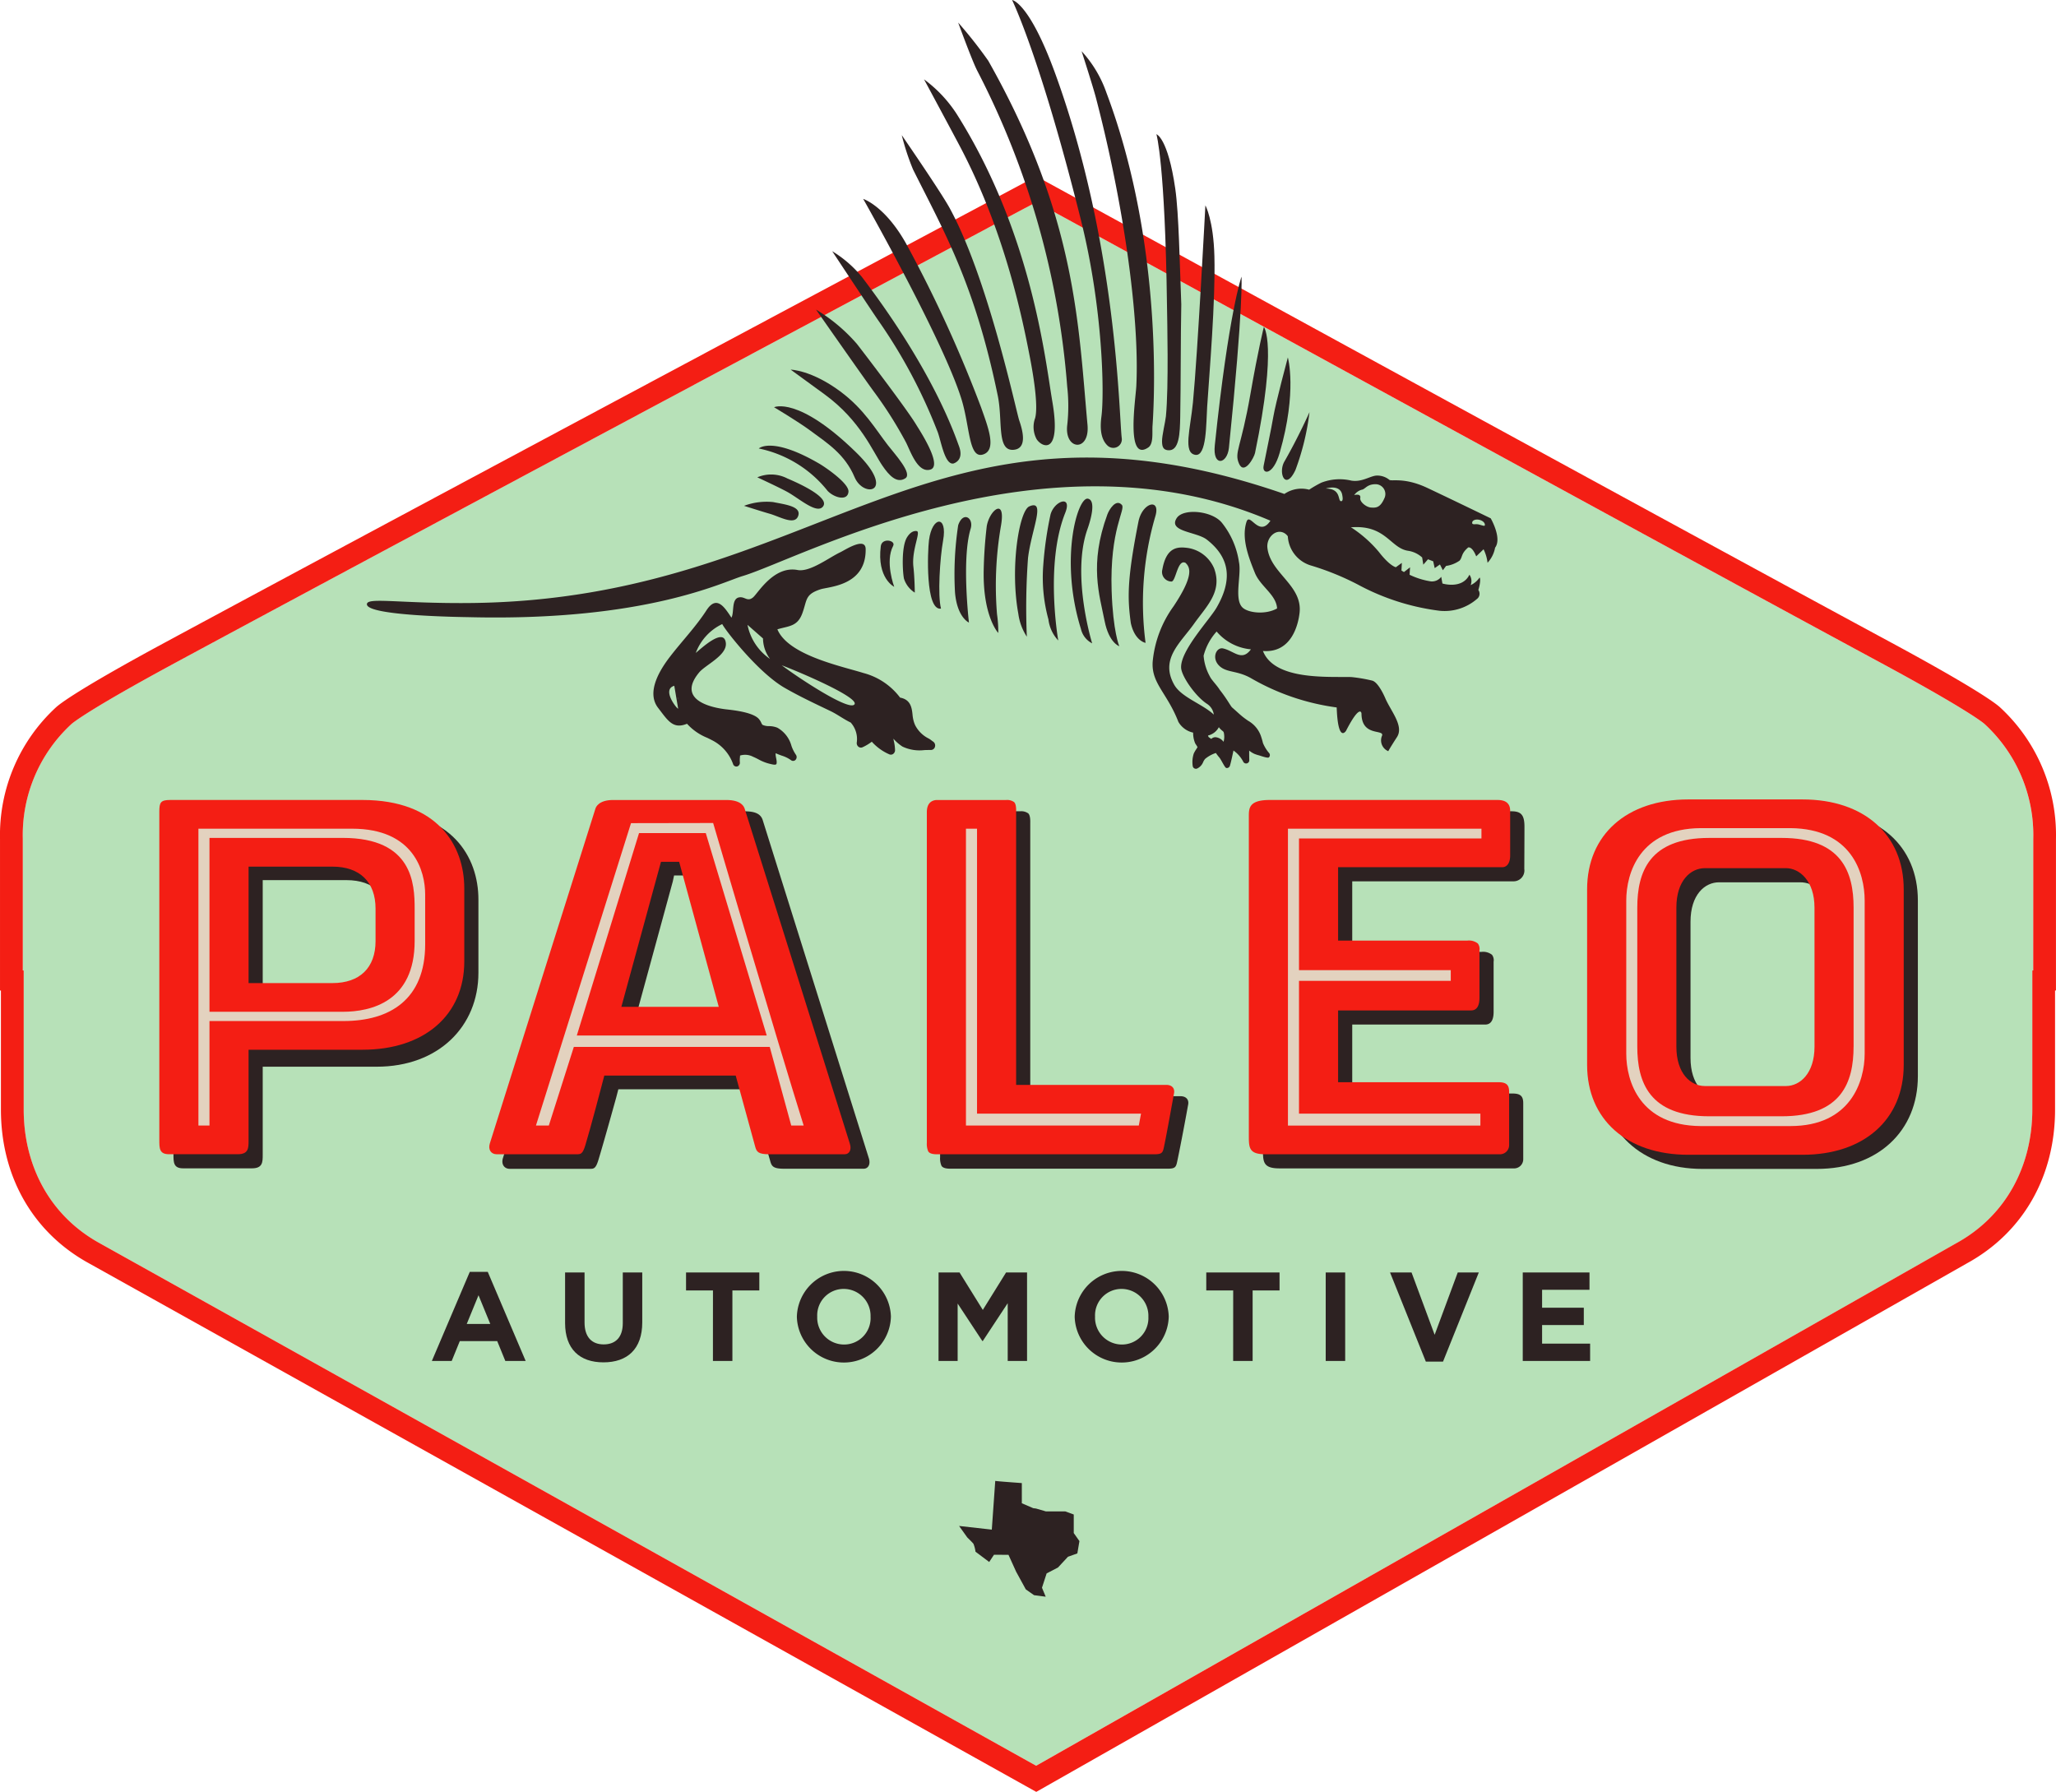 <svg xmlns="http://www.w3.org/2000/svg" width="258.129" height="224.969" viewBox="0 0 258.129 224.969">
  <g id="Group_23" data-name="Group 23" transform="translate(-88.251 -23.357)">
    <g id="Group_22" data-name="Group 22" transform="translate(-23.079 -28.223)">
      <g id="Group_1" data-name="Group 1" transform="translate(111.33 73.714)">
        <path id="Path_1" data-name="Path 1" d="M363.925,173.075c-.214-.191-2.327-1.9-13.129-7.734-30.972-16.715-105.933-57.775-105.934-57.776s-77.006,41.061-107.978,57.776c-10.8,5.83-12.915,7.543-13.129,7.734a18.93,18.93,0,0,0-6.122,14.419v16.524l.114.015v17.448c0,6.977,3.219,13.332,9.592,16.813l.932.51-.93-.508,117.521,65.576L360.339,238.3l-.93.508.932-.51c6.373-3.482,9.592-9.837,9.592-16.813V204.033l.114-.015V187.494A18.93,18.93,0,0,0,363.925,173.075Z" transform="translate(-114.775 -104.317)" fill="#b7e1b8"/>
        <path id="Path_2" data-name="Path 2" d="M362.386,167.03c-.488-.437-2.916-2.312-13.677-8.12-30.916-16.685-105.182-57.364-105.918-57.767l-1.355-.742-1.363.727c-.77.411-77.367,41.255-107.991,57.783-10.761,5.808-13.189,7.683-13.677,8.12a21.808,21.808,0,0,0-7.074,16.548v19.039l.114.015v14.933c0,8.425,4.031,15.462,11.06,19.31h0l117.521,65.576,1.405.784,1.4-.794L358.3,236.865h0c7.017-3.851,11.041-10.883,11.041-19.3V202.631l.114-.015V183.578A21.807,21.807,0,0,0,362.386,167.03ZM366.6,200.1l-.114.015v17.448c0,6.977-3.219,13.332-9.592,16.813l-.932.51.93-.508L241.417,299.956,123.9,234.38l.93.508-.932-.51c-6.373-3.482-9.592-9.837-9.592-16.813V200.116l-.114-.015V183.578a18.93,18.93,0,0,1,6.122-14.419c.214-.191,2.327-1.9,13.129-7.734,30.972-16.715,107.978-57.776,107.978-57.776s74.962,41.061,105.934,57.776c10.8,5.83,12.915,7.543,13.129,7.734a18.93,18.93,0,0,1,6.122,14.419Z" transform="translate(-111.33 -100.4)" fill="#f41e14"/>
      </g>
      <g id="Group_3" data-name="Group 3" transform="translate(354.225 208.07)">
        <g id="Group_2" data-name="Group 2" transform="translate(0 0)">
          <path id="Path_3" data-name="Path 3" d="M647.069,396.741h0Z" transform="translate(-647.069 -396.741)" fill="#2d2222"/>
        </g>
      </g>
      <g id="Group_5" data-name="Group 5" transform="translate(312.365 153.369)">
        <g id="Group_4" data-name="Group 4">
          <path id="Path_4" data-name="Path 4" d="M581.792,276.09H567.446c-7.718,0-12.7,4.43-12.7,11.285v22.042c0,6.855,4.987,11.64,12.7,11.64h14.346c7.718,0,12.7-4.784,12.7-11.64V287.375C594.5,280.52,589.51,276.09,581.792,276.09Zm1.5,20.022v11.007c0,3.4-1.851,4.954-3.582,4.954H569.531c-1.787,0-3.582-1.554-3.582-4.954V290.027c0-3.4,1.794-4.954,3.582-4.954h10.176c1.672,0,3.582,1.2,3.582,4.6Z" transform="translate(-554.741 -276.09)" fill="#2d2222"/>
        </g>
      </g>
      <path id="Path_5" data-name="Path 5" d="M492.291,276.24H463.68c-2.611,0-2.611,1.052-2.611,2.069v40.564c0,1.444.092,2.2,2.064,2.2h29.376a1.148,1.148,0,0,0,1.235-1.157v-7.03c0-.868-.338-1.213-1.344-1.213H472.275v-8.656H488.9c.308,0,1.125,0,1.125-1.593V295.11l.015-.1h0a1.156,1.156,0,0,0-.217-.753,1.808,1.808,0,0,0-1.306-.367H472.275v-8.857h20.263a1.363,1.363,0,0,0,1.34-1.552s.02-3.87.02-5.3S493.511,276.24,492.291,276.24Z" transform="translate(-191.173 -122.803)" fill="#2d2222"/>
      <path id="Path_6" data-name="Path 6" d="M401.845,312.011H382.982V277.927c0-.051,0-.111,0-.179.006-.314.02-.969-.247-1.242a1.5,1.5,0,0,0-1.025-.266h-8.764c-.527.045-1.175.35-1.175,1.522l-.109,41.914a2.38,2.38,0,0,0,.162,1.044c.052.1.212.391,1.089.391h27.343c.855,0,1.013-.169,1.151-.792.27-1.227.913-4.578,1.2-6.165.088-.486.155-.856.188-1.031l.01-.054C402.929,312.425,402.53,312.011,401.845,312.011Z" transform="translate(-142.304 -122.803)" fill="#2d2222"/>
      <g id="Group_7" data-name="Group 7" transform="translate(174.405 153.437)">
        <g id="Group_6" data-name="Group 6" transform="translate(0 0)">
          <path id="Path_7" data-name="Path 7" d="M296.459,319.806c-2.869-9.152-12.437-39.625-13.327-42.463-.27-.863-1.118-1.1-2.289-1.1H266.122a10.87,10.87,0,0,0-1.86.088,6.764,6.764,0,0,0-.354.989c-.913,2.849-10.506,33.307-13.386,42.449-.245.779.156,1.36.855,1.36h10.044c.495,0,.743,0,1.085-1.117.663-2.168,2.209-7.748,2.223-7.8l.279-1.068h16.5l.288,1.051,2.284,7.972c.181.66.4.949,1.737.949H295.82C296.357,321.112,296.7,320.586,296.459,319.806Zm-18.943-17.6H267.158l.493-1.805,4.192-15.348.16-.752h2.282l.416.752,4.192,15.348.493,1.805Z" transform="translate(-250.45 -276.24)" fill="#2d2222"/>
        </g>
      </g>
      <g id="Group_9" data-name="Group 9" transform="translate(133.108 153.437)">
        <g id="Group_8" data-name="Group 8" transform="translate(0 0)">
          <path id="Path_8" data-name="Path 8" d="M184.879,276.24H160.722c-1.189,0-1.358.309-1.358,1.449v41.6c0,1.032,0,1.778,1.212,1.778h8.644c1.35,0,1.35-.79,1.35-1.705V308.307h14.309c7.759,0,12.772-5.059,12.772-11.791v-9.2C197.651,281.964,194.3,276.24,184.879,276.24Zm1.632,17.707c0,3.357-1.975,5.282-5.418,5.282H170.57V284.883h10.523c3.443,0,5.418,1.926,5.418,5.282Z" transform="translate(-159.364 -276.24)" fill="#2d2222"/>
        </g>
      </g>
      <g id="Group_10" data-name="Group 10" transform="translate(310.59 151.95)">
        <path id="Path_9" data-name="Path 9" d="M577.877,272.959H563.531c-7.718,0-12.705,4.43-12.705,11.285v22.042c0,6.855,4.987,11.285,12.705,11.285h14.346c7.717,0,12.7-4.43,12.7-11.285V284.244C590.582,277.389,585.595,272.959,577.877,272.959Zm1.5,20.022v11.007c0,3.4-1.851,4.953-3.582,4.953H565.616c-1.787,0-3.582-1.554-3.582-4.953V286.541c0-3.4,1.795-4.954,3.582-4.954h10.176c1.671,0,3.582,1.554,3.582,4.954Z" transform="translate(-550.826 -272.959)" fill="#f41e14"/>
      </g>
      <path id="Path_10" data-name="Path 10" d="M488.376,273.108H459.766c-2.611,0-2.611,1.052-2.611,2.07v40.209c0,1.444.092,2.2,2.063,2.2H488.6a1.148,1.148,0,0,0,1.234-1.157v-6.675c0-.868-.338-1.212-1.343-1.212H468.361v-9.011h16.624c.307,0,1.124,0,1.124-1.593v-5.957l.015-.1h0a1.162,1.162,0,0,0-.217-.754,1.808,1.808,0,0,0-1.306-.367H468.361v-9.213h20.618c.55,0,1.008-.486.985-1.552v-5.534C489.963,273.675,489.556,273.108,488.376,273.108Z" transform="translate(-189.034 -121.091)" fill="#f41e14"/>
      <path id="Path_11" data-name="Path 11" d="M398.062,308.879H379.2V274.8c0-.051,0-.111,0-.179.007-.315.021-.969-.247-1.242a1.5,1.5,0,0,0-1.025-.266h-8.764c-.527.046-1.174.35-1.174,1.523v41.517a2.373,2.373,0,0,0,.162,1.044c.053.1.212.392,1.089.392h27.343c.854,0,1.013-.169,1.15-.792.27-1.227.8-4.181,1.091-5.768.088-.486.155-.856.188-1.031l.01-.054C399.147,309.293,398.748,308.879,398.062,308.879Z" transform="translate(-140.296 -121.091)" fill="#f41e14"/>
      <g id="Group_11" data-name="Group 11" transform="translate(172.756 152.017)">
        <path id="Path_12" data-name="Path 12" d="M292.091,316.278c-2.869-9.152-12.3-39.234-13.208-42.067-.066-.2-.353-1.1-2.289-1.1H262.359c-1.78,0-2.152.875-2.213,1.078-.912,2.849-10.379,32.9-13.259,42.038-.245.779.156,1.36.856,1.36h10.044c.495,0,.743,0,1.085-1.117.663-2.167,2.091-7.635,2.106-7.689l.279-1.068h16.5l.288,1.051,2.157,7.872c.181.66.4.95,1.737.95h9.519C291.989,317.584,292.335,317.058,292.091,316.278Zm-18.338-17.2H263.4l.493-1.805,4.193-15.348.287-1.052h2.282l.287,1.052,4.193,15.348.493,1.805Z" transform="translate(-246.814 -273.108)" fill="#f41e14"/>
      </g>
      <g id="Group_12" data-name="Group 12" transform="translate(131.333 152.017)">
        <path id="Path_13" data-name="Path 13" d="M180.965,273.108H156.808c-1.189,0-1.358.309-1.358,1.45v41.248c0,1.032,0,1.778,1.212,1.778h8.643c1.35,0,1.35-.79,1.35-1.705V304.465h14.309c7.759,0,12.773-4.35,12.773-11.081v-9.2C193.737,278.832,190.382,273.108,180.965,273.108Zm1.633,17.707c0,3.357-1.975,5.282-5.418,5.282H166.656V281.476h10.523c3.443,0,5.418,1.925,5.418,5.282Z" transform="translate(-155.45 -273.108)" fill="#f41e14"/>
      </g>
      <g id="Group_14" data-name="Group 14" transform="translate(352.405 206.251)">
        <g id="Group_13" data-name="Group 13" transform="translate(0)">
          <path id="Path_14" data-name="Path 14" d="M643.056,392.728h0Z" transform="translate(-643.056 -392.727)" fill="#f41e14"/>
        </g>
      </g>
      <g id="Group_17" data-name="Group 17" transform="translate(136.242 154.908)">
        <g id="Group_16" data-name="Group 16" transform="translate(0 0)">
          <g id="Group_15" data-name="Group 15">
            <path id="Path_15" data-name="Path 15" d="M591.594,301.893v7.324c0,3.5-1.78,9.094-9.318,9.094h-11.3c-7.593-.068-9.315-5.593-9.315-9.094V290c0-3.5,1.722-9.026,9.315-9.094h11.3c7.656.068,9.318,5.593,9.318,9.094v11.89Zm-1.39,6.44V290.886c0-4.457-1.492-8.75-9.024-8.75h-9.112c-7.532,0-9.022,4.293-9.022,8.75v17.447c0,4.457,1.49,8.75,9.022,8.75h9.112C588.712,317.083,590.2,312.79,590.2,308.333Z" transform="translate(-382.398 -280.262)" fill="#e3d2bf"/>
            <path id="Path_16" data-name="Path 16" d="M492.276,281.058v1.228H469.37v16.53h19.053v1.346H469.37v16.668h22.773v1.5H467.981V281.058Z" transform="translate(-331.193 -280.344)" fill="#e3d2bf"/>
            <path id="Path_17" data-name="Path 17" d="M400.8,316.828l-.28,1.5h-21.7V281.058h1.39v35.771H400.8Z" transform="translate(-282.457 -280.344)" fill="#e3d2bf"/>
            <path id="Path_18" data-name="Path 18" d="M293.355,317.465h-1.56l-2.7-9.873H264.5l-3.14,9.873h-1.617c3.375-10.707,10.064-32.055,11.935-37.963l10.312-.018S290,306.76,293.355,317.465Zm-4.637-11.3-7.653-25.414h-8.38l-7.812,25.414h23.845Z" transform="translate(-217.367 -279.484)" fill="#e3d2bf"/>
            <path id="Path_19" data-name="Path 19" d="M194.745,295.557c0,6.946-4.429,9.65-10.254,9.65H167.665v13.118h-1.389V281.058h19.3c7.8,0,9.167,5.416,9.167,8.238Zm-1.322-.4V291.1c0-3.153-.262-8.886-9.022-8.886H167.665v21.83H184.4C187.928,304.047,193.423,302.776,193.423,295.161Z" transform="translate(-166.276 -280.344)" fill="#e3d2bf"/>
          </g>
        </g>
      </g>
      <g id="Group_19" data-name="Group 19" transform="translate(231.748 237.506)">
        <g id="Group_18" data-name="Group 18">
          <path id="Path_20" data-name="Path 20" d="M381.464,461.666c.119.044,3.337.274,3.337.274l0,2.533,1.428.618.354.046,1.242.36,2.429,0,1.065.388,0,2.329.713,1.011-.262,1.548-1.177.417-1.255,1.352-1.423.738-.585,1.8.468,1.126-1.463-.191-1.035-.728-1.217-2.223-.958-2.115-1.821-.01-.6.909-1.72-1.292a3.9,3.9,0,0,0-.26-1c-.139-.178-.775-.794-.775-.794l-1.026-1.439,4.108.462Z" transform="translate(-376.929 -461.666)" fill="#2d2222"/>
        </g>
      </g>
      <g id="Group_20" data-name="Group 20" transform="translate(157.394 51.58)">
        <path id="Path_21" data-name="Path 21" d="M327.376,226.99a2.387,2.387,0,0,1-.2-.146,2.468,2.468,0,0,0-.336-.227,3.828,3.828,0,0,1-1.686-1.634,3.14,3.14,0,0,1-.2-.522,4.365,4.365,0,0,1-.155-.87c-.089-.8-.209-1.87-1.559-2.116a8.434,8.434,0,0,0-4.6-3.089c-2.788-.869-9.449-2.232-10.807-5.486,1.429-.431,2.511-.326,3.131-2.007s.306-2.367,2.276-3.015c1.047-.345,5.741-.422,5.677-5.052-.022-1.6-2.635.143-3.188.4-1.418.665-3.807,2.523-5.362,2.227-2.992-.568-4.994,2.944-5.587,3.436-.727.6-1.019-.129-1.75,0-1,.177-.594,1.887-.965,2.545-.824-1.227-1.832-2.929-3.136-.919-1.347,2.078-3.073,3.864-4.574,5.815-1.147,1.491-3.062,4.394-1.5,6.427,1.233,1.6,1.864,2.723,3.632,2a6.877,6.877,0,0,0,2.542,1.765c.221.108.411.2.548.275a5.375,5.375,0,0,1,2.709,3.064.443.443,0,0,0,.4.268.428.428,0,0,0,.125-.021.483.483,0,0,0,.309-.525,3.449,3.449,0,0,1,.013-.635c.005-.064.01-.13.015-.2a2.149,2.149,0,0,1,1.654.164c.194.076.406.185.631.3a5.618,5.618,0,0,0,1.4.563c.213.044.809.236.885.016.119-.346-.17-1-.094-1.335.248.117.5.209.749.3a4.015,4.015,0,0,1,1.167.569.42.42,0,0,0,.588-.053.511.511,0,0,0,.021-.638,4.771,4.771,0,0,1-.549-1.1,3.724,3.724,0,0,0-1.767-2.279,2.792,2.792,0,0,0-1.034-.2,1.939,1.939,0,0,1-.836-.163.941.941,0,0,1-.16-.271,1.881,1.881,0,0,0-.333-.508c-.832-.871-3.546-1.1-4.164-1.177-2.5-.317-5.939-1.444-3.291-4.627.791-.951,3.542-2.154,3.344-3.715-.248-1.95-3.02.647-3.77,1.268a6.532,6.532,0,0,1,3.321-3.621c.333.713,4.5,6.094,7.847,8.014,1.876,1.077,3.8,1.977,5.739,2.907.89.427,1.648,1.018,2.541,1.441a3.1,3.1,0,0,1,.759,2.534.59.59,0,0,0,.208.5.494.494,0,0,0,.5.078,6,6,0,0,0,1.175-.7l.007-.005a6.376,6.376,0,0,0,2.212,1.591.491.491,0,0,0,.486-.069.584.584,0,0,0,.221-.472,5.425,5.425,0,0,0-.143-1.1c-.025-.119-.048-.226-.063-.328a5.425,5.425,0,0,0,1.14.991,5.014,5.014,0,0,0,2.763.438c.266-.007.54-.015.806-.011h.014a.533.533,0,0,0,.5-.419A.59.59,0,0,0,327.376,226.99Zm-32.017-5.31c-.026.015-.093-.552,0,0Zm-.471-1.69q.243,1.434.486,2.869C295.251,222.932,293.265,220.457,294.888,219.99Zm9.194-7.651,1.945,1.709a4.38,4.38,0,0,0,.88,2.568A6.773,6.773,0,0,1,304.082,212.338Zm13.45,9.949c-.524,1.057-7.249-3.429-9.153-4.873C310.574,218.24,317.923,221.372,317.531,222.287Z" transform="translate(-256.297 -133.889)" fill="#2d2222"/>
        <path id="Path_22" data-name="Path 22" d="M432.751,124.166c-.065.665-.494,2.393-.486,3.121s.164,1.059.718,1.13c1.475.185,1.527-2.2,1.566-4.172.077-3.954.052-10.189.133-14.144-.2-5.016-.3-11.382-.757-14.53-.928-6.408-2.365-6.831-2.365-6.831s1.093,3.631,1.328,21.557C432.91,111.96,433.118,120.426,432.751,124.166Z" transform="translate(-332.437 -71.892)" fill="#2d2222"/>
        <path id="Path_23" data-name="Path 23" d="M417.706,107.8c-.082,1.673-1.353,9.7,1.532,7.69.633-.478.453-1.829.5-2.644s1.74-21.9-5.793-41.9a14.954,14.954,0,0,0-3.107-5.187s1.423,4.416,1.785,5.8C416,84.421,418.14,98.968,417.706,107.8Z" transform="translate(-321.107 -59.331)" fill="#2d2222"/>
        <path id="Path_24" data-name="Path 24" d="M402.813,103.831c-.15,1.158-.227,2.807.806,3.732a1.068,1.068,0,0,0,1.742-.965c-.359-2.875-.533-24.278-8.336-45.735-3.295-9.06-5.435-9.283-5.435-9.283s3.516,7.082,8.647,27.637C403.021,90.369,403.173,101.053,402.813,103.831Z" transform="translate(-310.589 -51.58)" fill="#2d2222"/>
        <path id="Path_25" data-name="Path 25" d="M390.352,103.537a21.727,21.727,0,0,1,.009,4.785c-.415,3.223,2.854,3.467,2.539.017-1.154-12.643-1.412-26.163-12.459-45.717a56.378,56.378,0,0,0-3.779-4.793s1.718,4.722,2.382,6.02A103.386,103.386,0,0,1,390.352,103.537Z" transform="translate(-302.429 -54.996)" fill="#2d2222"/>
        <path id="Path_26" data-name="Path 26" d="M380.486,108.383c.677,3.493,1.007,6.431.671,7.7a3.245,3.245,0,0,0,.18,2.639c.681,1.068,3.136,2.078,1.984-4.684-.888-5.211-2.539-21.1-12.007-36.121a16.552,16.552,0,0,0-4.107-4.361s3.958,7.353,4.737,8.854C377.468,93.066,379.62,103.912,380.486,108.383Z" transform="translate(-297.26 -63.594)" fill="#2d2222"/>
        <path id="Path_27" data-name="Path 27" d="M373.1,121.738c.643,3.122-.164,6.963,1.99,6.774,1.808-.159,1.078-2.59.7-3.69s-3.915-17.863-8.747-26.682c-1.12-2.044-6-9.131-6-9.131a30.43,30.43,0,0,0,1.418,4.315C366.4,101.193,370.221,107.763,373.1,121.738Z" transform="translate(-293.891 -72.039)" fill="#2d2222"/>
        <path id="Path_28" data-name="Path 28" d="M441.279,139.775c1.44.221,1.349-3.949,1.486-6.046.281-4.294,1.053-13.236.909-18.871-.117-4.583-1.133-6.405-1.133-6.405s-.97,18.607-1.562,24.74C440.659,136.507,439.71,139.534,441.279,139.775Z" transform="translate(-337.27 -82.668)" fill="#2d2222"/>
        <path id="Path_29" data-name="Path 29" d="M365.4,138.749c1.782-.561.616-3.479-.233-5.891A163.515,163.515,0,0,0,356,112.742c-2.748-5.173-5.643-6.083-5.643-6.083s10.128,17.867,12.369,25.24C363.755,135.3,363.615,139.311,365.4,138.749Z" transform="translate(-288.048 -81.687)" fill="#2d2222"/>
        <path id="Path_30" data-name="Path 30" d="M354.964,143.7c.444,1,.9,4.314,2.041,4.105.576-.2,1.218-.788.681-2.213-.494-1.309-3.122-9.3-12.172-21.2a14.625,14.625,0,0,0-3.733-3.242s5.212,7.889,5.815,8.738A65.678,65.678,0,0,1,354.964,143.7Z" transform="translate(-283.362 -89.612)" fill="#2d2222"/>
        <path id="Path_31" data-name="Path 31" d="M348.565,153.926c.554,1.037,1.458,3.942,3.084,3.476s-1.406-5.032-1.781-5.654c-1.148-1.9-6.064-8.361-7.426-10.115a21.213,21.213,0,0,0-5.139-4.318s5.944,8.506,7.255,10.29A51.151,51.151,0,0,1,348.565,153.926Z" transform="translate(-280.914 -98.444)" fill="#2d2222"/>
        <path id="Path_32" data-name="Path 32" d="M427.232,192.766c.7-2.344-1.646-1.735-2.122.676-1.428,7.231-1.389,9.567-.957,12.734.5,2.261,1.853,2.483,1.853,2.483A38.626,38.626,0,0,1,427.232,192.766Z" transform="translate(-328.244 -127.947)" fill="#2d2222"/>
        <path id="Path_33" data-name="Path 33" d="M335.8,172.992c1.138,2.694,5.351,1.924.189-3.117-7.286-7.114-10.3-5.668-10.3-5.668s2.976,1.766,4.577,2.951C332.371,168.712,334.576,170.092,335.8,172.992Z" transform="translate(-274.57 -113.078)" fill="#2d2222"/>
        <path id="Path_34" data-name="Path 34" d="M341.8,166c.834,1.218,1.8,2.272,2.873,1.582.934-.6-1.289-3-2.2-4.174-1.532-1.975-2.98-4.522-5.96-6.732-3.638-2.7-6.231-2.738-6.231-2.738l4.244,3.093C339.063,160.336,340.611,164.265,341.8,166Z" transform="translate(-277.076 -107.529)" fill="#2d2222"/>
        <path id="Path_35" data-name="Path 35" d="M449.462,149.684c1.85-18.105,1.578-21.49,1.578-21.49s-1.6,4.439-3.351,21.17C447.4,152.116,449.251,151.745,449.462,149.684Z" transform="translate(-341.236 -93.458)" fill="#2d2222"/>
        <path id="Path_36" data-name="Path 36" d="M468.023,172.966a31.431,31.431,0,0,0,1.76-7.254s-1.339,3.036-3.154,6.206C465.82,173.331,466.757,175.674,468.023,172.966Z" transform="translate(-351.441 -113.966)" fill="#2d2222"/>
        <path id="Path_37" data-name="Path 37" d="M454.175,159.266c.646,1.49,1.891-.738,2.013-1.328,2.836-13.7,1.111-15.83,1.111-15.83s-.688,2.681-1.691,8.442C454.422,157.367,453.55,157.827,454.175,159.266Z" transform="translate(-344.685 -101.064)" fill="#2d2222"/>
        <path id="Path_38" data-name="Path 38" d="M418.221,191.087c-.734-.8-1.589.585-1.817,1.209-2.3,6.277-.984,10.119-.344,13.372.544,2.758,1.84,3.166,1.84,3.166s-.789-1.828-.958-6.94C416.684,194.106,418.746,191.66,418.221,191.087Z" transform="translate(-323.441 -127.704)" fill="#2d2222"/>
        <path id="Path_39" data-name="Path 39" d="M410,189.665c-1.279-.253-3.613,7.571-.877,16.351a2.712,2.712,0,0,0,1.409,1.811s-2.641-8.535-.592-14.332C410.314,192.441,411.079,189.878,410,189.665Z" transform="translate(-319.477 -127.056)" fill="#2d2222"/>
        <path id="Path_40" data-name="Path 40" d="M463.237,162.527c2.228-7.718,1.022-11.968,1.022-11.968s-1.538,5.736-1.833,7.5c-.248,1.478-.894,4.488-1.21,6.115C461,165.273,462.4,165.443,463.237,162.527Z" transform="translate(-348.635 -105.684)" fill="#2d2222"/>
        <path id="Path_41" data-name="Path 41" d="M401.046,192.07a45.392,45.392,0,0,0-.91,6.314,19.92,19.92,0,0,0,.643,6.87,4.692,4.692,0,0,0,1.234,2.646s-1.7-9.571.874-16.018C403.806,189.581,401.531,190.348,401.046,192.07Z" transform="translate(-315.214 -127.487)" fill="#2d2222"/>
        <path id="Path_42" data-name="Path 42" d="M394.191,191.643c-1.265.556-2.44,7.682-1.372,13.482A6.9,6.9,0,0,0,393.886,208a85.763,85.763,0,0,1,.149-9.879C394.45,194.586,396.336,190.7,394.191,191.643Z" transform="translate(-311.032 -128.063)" fill="#2d2222"/>
        <path id="Path_43" data-name="Path 43" d="M384.11,194.627a56.471,56.471,0,0,0-.388,5.652c-.09,5.739,1.833,7.771,1.833,7.771a15.417,15.417,0,0,0-.158-2.354,44.146,44.146,0,0,1,.486-11.049C386.547,190.962,384.475,192.572,384.11,194.627Z" transform="translate(-306.286 -128.579)" fill="#2d2222"/>
        <path id="Path_44" data-name="Path 44" d="M368.428,198.365c-.174,1.339-.478,8.895,1.508,8.59-.429-1.631-.143-6.3.266-8.569C370.775,195.194,368.823,195.325,368.428,198.365Z" transform="translate(-297.858 -130.543)" fill="#2d2222"/>
        <path id="Path_45" data-name="Path 45" d="M330.09,180.682c.826.855,2.506,1.309,2.611.1.092-1.059-2.959-3.116-3.663-3.526-5.964-3.475-7.6-1.907-7.6-1.907A14.86,14.86,0,0,1,330.09,180.682Z" transform="translate(-272.24 -119.042)" fill="#2d2222"/>
        <path id="Path_46" data-name="Path 46" d="M329.32,186.979c.721-1.079-2.638-2.687-4.515-3.482a4.42,4.42,0,0,0-3.76-.138s2.953,1.367,3.863,1.887C326.422,186.11,328.6,188.058,329.32,186.979Z" transform="translate(-272.027 -123.431)" fill="#2d2222"/>
        <path id="Path_47" data-name="Path 47" d="M324.161,192.275c.446-1.218-1.633-1.448-3.141-1.753a8.073,8.073,0,0,0-3.651.471s2.429.774,3.189.986C321.823,192.33,323.715,193.493,324.161,192.275Z" transform="translate(-270.018 -127.487)" fill="#2d2222"/>
        <path id="Path_48" data-name="Path 48" d="M376.1,195.791a40.975,40.975,0,0,0-.4,8.445c.269,3.156,1.751,3.781,1.751,3.781s-.943-7.991.215-11.792C378.07,194.885,376.723,193.978,376.1,195.791Z" transform="translate(-301.864 -129.853)" fill="#2d2222"/>
        <path id="Path_49" data-name="Path 49" d="M355.14,201.986c-.509,4.032,1.686,5.1,1.686,5.1s-1.188-3.153-.134-5.139C357.064,201.246,355.28,200.877,355.14,201.986Z" transform="translate(-290.622 -133.41)" fill="#2d2222"/>
        <path id="Path_50" data-name="Path 50" d="M363.071,198.637c-.17-.025-.688-.06-1.209.77-.755,1.2-.555,4.434-.39,5.207a3.231,3.231,0,0,0,1.357,1.749s-.01-1.793-.175-3.251C362.414,201,363.628,198.717,363.071,198.637Z" transform="translate(-294.042 -131.959)" fill="#2d2222"/>
        <path id="Path_51" data-name="Path 51" d="M354.024,185.918s-5.089-2.467-7.96-3.82-4.489-.8-4.761-1.008a2.388,2.388,0,0,0-1.541-.54c-.813-.01-1.88.871-3.251.63a6.35,6.35,0,0,0-3.751.26,14.224,14.224,0,0,0-1.532.882,3.762,3.762,0,0,0-3.108.536c-44.779-15.488-58.307,13.337-102.39,13.695-8.76.071-12.8-.762-12.8.154,0,1.459,11.81,1.6,12.85,1.62,22.127.535,31.761-4.4,34.323-5.163,7.124-2.117,38.093-19.038,66.263-6.946-1.447,2.185-2.593-1.152-3.008.157-.66,2.081.289,4.479,1.054,6.382.691,1.721,2.683,2.728,2.792,4.473-1.416.819-3.677.579-4.374-.145-1.043-1.084-.081-4.08-.409-5.651a10.277,10.277,0,0,0-2.145-4.955c-1.2-1.483-4.731-1.852-5.636-.647-1.233,1.778,2.441,1.745,3.741,2.758,3.083,2.4,3.117,5.26,1.232,8.528-.888,1.54-4.564,5.4-4.459,7.561.051,1.067,1.8,3.585,3.236,4.522a1.912,1.912,0,0,1,.869,1.358c-1.41-1.328-4.083-2.169-4.975-3.754-1.816-3.226.788-5.248,2.488-7.644,1.581-2.227,3.6-4.04,2.523-6.968a4.3,4.3,0,0,0-3.262-2.55v0c-1.256-.171-2.725-.2-3.237,2.711a1.2,1.2,0,0,0,1.128,1.5c.563.059.758-2.773,1.727-2.369l0-.019c.7.585,1.107,1.666-1.455,5.51a14.055,14.055,0,0,0-2.615,6.974c-.162,2.711,1.819,3.886,3.231,7.525a2.838,2.838,0,0,0,1.852,1.348,3.354,3.354,0,0,0,.2,1.2,1.089,1.089,0,0,0,.168.319,2.688,2.688,0,0,1,.182.308c-.042.068-.1.16-.147.235a4.087,4.087,0,0,0-.32.551,3.415,3.415,0,0,0-.136,1.579.4.4,0,0,0,.4.346.4.4,0,0,0,.151-.029,1.514,1.514,0,0,0,.766-.825,1.58,1.58,0,0,1,.245-.389,4.063,4.063,0,0,1,1.346-.739,5.8,5.8,0,0,0,.432.565c.266.321.682,1.289.881,1.319a.4.4,0,0,0,.448-.283c.129-.428.241-.951.35-1.457.032-.15.065-.3.1-.452a3.938,3.938,0,0,1,1.226,1.407.4.4,0,0,0,.756-.207c-.01-.408-.013-.806-.012-1.19a3.121,3.121,0,0,0,.626.395,4.265,4.265,0,0,0,.6.2c.264.075,1.112.39,1.25.253a.4.4,0,0,0,.052-.512,4.58,4.58,0,0,1-.8-1.291,9.425,9.425,0,0,0-.265-.907,3.56,3.56,0,0,0-1.6-1.888c-.161-.112-.326-.228-.505-.363-.306-.23-.618-.513-.95-.812-.176-.159-.359-.324-.543-.483-.2-.175-.608-1.016-1.563-2.224-.255-.417-.661-.856-.957-1.245h0a2.535,2.535,0,0,1-.308-.486,6.314,6.314,0,0,1-.759-2.556,7.235,7.235,0,0,1,1.635-3.032,6.391,6.391,0,0,0,4.305,2.236c-1.145,1.571-2.115.192-3.5-.114-.839-.185-1.491,1.23-.447,2.208.919.862,2.2.539,3.94,1.52a29.223,29.223,0,0,0,10.775,3.682c.169,4.561,1.17,2.937,1.17,2.937,1.639-3.188,1.941-2.4,1.943-2.154.027,2.9,2.818,1.926,2.591,2.741a1.469,1.469,0,0,0,.772,1.966s.2-.39,1.093-1.769-.742-3.224-1.451-4.84c-.034-.078-.848-2.038-1.661-2.251a19.436,19.436,0,0,0-2.616-.447c-2.991-.067-9.652.423-11.1-3.273,3.607.285,4.439-3.348,4.6-4.8.382-3.454-3.673-4.944-4.039-8.144-.145-1.27,1.044-2.442,2.1-1.87a1.374,1.374,0,0,1,.462.417,4.075,4.075,0,0,0,2.848,3.649,33.752,33.752,0,0,1,5.929,2.4,29.261,29.261,0,0,0,10.277,3.3,6.209,6.209,0,0,0,4.666-1.461.825.825,0,0,0,.2-1.152c.2-.618.31-1.4.156-1.561a2.737,2.737,0,0,1-1.12.955,1.39,1.39,0,0,0-.154-1.31c-.91,1.876-3.392,1.105-3.392,1.105l-.148-.842a1.455,1.455,0,0,1-1.31.577,9.567,9.567,0,0,1-2.663-.831l.056-.934-.763.594-.314-.194.05-.958-.753.545s-.753-.132-2.135-1.925a15.539,15.539,0,0,0-3.5-3.089l-.017-.007h.165c4.231-.274,4.805,2.607,7,2.954a3.34,3.34,0,0,1,1.79.845l.144.9.589-.674.652.253.188.856.661-.461.363.728.406-.545a3.826,3.826,0,0,0,1.69-.661c.4-.453.157-.866,1.091-1.661.564-.088,1,1.124,1,1.124l.924-.892a5.139,5.139,0,0,1,.5,1.695,3.792,3.792,0,0,0,.948-1.895C355.474,188.414,354.024,185.918,354.024,185.918Zm-34.135,26.224c.01.012.017.024.027.037a2.546,2.546,0,0,0,.424.419c.15.121.181.146.217.508a2.214,2.214,0,0,1-.076.87,1.439,1.439,0,0,0-.89-.563.706.706,0,0,0-.649.2,2.012,2.012,0,0,1-.2-.139c-.048-.035-.1-.071-.147-.106-.019-.059-.042-.12-.067-.181A2.066,2.066,0,0,0,319.889,212.142Zm15.368-28.376c-.492.024.076-1.574-1.945-1.586,0,0,1.911-.63,2.088.914C335.4,183.094,335.547,183.751,335.257,183.766Zm5.4-.329c-.513,1.16-1.04,1.171-1.659,1.127s-1.439-.728-1.351-1.2c.115-.614-.764-.365-.764-.365a1.752,1.752,0,0,1,.921-.665c.483-.061.635-.685,1.736-.7A1.234,1.234,0,0,1,340.657,183.437Zm12.625,3.367c-.033.134-.4-.028-.779-.118-.406-.1-.866.122-.8-.27.049-.28.476-.413.911-.306S353.35,186.527,353.283,186.8Z" transform="translate(-212.93 -120.842)" fill="#2d2222"/>
      </g>
      <g id="Group_21" data-name="Group 21" transform="translate(165.551 211.149)">
        <path id="Path_52" data-name="Path 52" d="M235.684,403.777h2.254l4.761,11.189h-2.555l-1.016-2.491h-4.7l-1.016,2.491h-2.491Zm2.571,6.539-1.476-3.6-1.476,3.6Z" transform="translate(-230.923 -403.666)" fill="#2d2222"/>
        <path id="Path_53" data-name="Path 53" d="M267.813,410.3v-6.348h2.444v6.285c0,1.809.9,2.745,2.4,2.745s2.4-.9,2.4-2.666v-6.364h2.444v6.269c0,3.365-1.889,5.015-4.872,5.015S267.813,413.57,267.813,410.3Z" transform="translate(-251.088 -403.762)" fill="#2d2222"/>
        <path id="Path_54" data-name="Path 54" d="M304.688,406.206h-3.38v-2.254h9.2v2.254h-3.38v8.855h-2.444Z" transform="translate(-269.397 -403.762)" fill="#2d2222"/>
        <path id="Path_55" data-name="Path 55" d="M332,409.309v-.031a5.906,5.906,0,0,1,11.807-.032v.032a5.906,5.906,0,0,1-11.807.031Zm9.252,0v-.031a3.375,3.375,0,0,0-3.365-3.492,3.322,3.322,0,0,0-3.332,3.459v.032a3.375,3.375,0,0,0,3.365,3.491A3.322,3.322,0,0,0,341.255,409.309Z" transform="translate(-286.175 -403.532)" fill="#2d2222"/>
        <path id="Path_56" data-name="Path 56" d="M371.238,403.952h2.634l2.92,4.7,2.92-4.7h2.634v11.109h-2.428v-7.253l-3.126,4.745h-.064l-3.095-4.7v7.205h-2.4Z" transform="translate(-307.622 -403.762)" fill="#2d2222"/>
        <path id="Path_57" data-name="Path 57" d="M408.932,409.309v-.031a5.906,5.906,0,0,1,11.807-.032v.032a5.906,5.906,0,0,1-11.807.031Zm9.252,0v-.031a3.375,3.375,0,0,0-3.364-3.492,3.323,3.323,0,0,0-3.333,3.459v.032a3.375,3.375,0,0,0,3.365,3.491A3.322,3.322,0,0,0,418.184,409.309Z" transform="translate(-328.226 -403.532)" fill="#2d2222"/>
        <path id="Path_58" data-name="Path 58" d="M448.747,406.206h-3.38v-2.254h9.2v2.254h-3.38v8.855h-2.444Z" transform="translate(-348.142 -403.762)" fill="#2d2222"/>
        <path id="Path_59" data-name="Path 59" d="M478.442,403.952h2.444v11.109h-2.444Z" transform="translate(-366.221 -403.762)" fill="#2d2222"/>
        <path id="Path_60" data-name="Path 60" d="M496.257,403.952h2.7l2.9,7.824,2.9-7.824H507.4l-4.491,11.189h-2.159Z" transform="translate(-375.959 -403.762)" fill="#2d2222"/>
        <path id="Path_61" data-name="Path 61" d="M533.007,403.952h8.379v2.174h-5.952v2.253h5.237v2.174h-5.237v2.333h6.031v2.174h-8.459Z" transform="translate(-396.047 -403.762)" fill="#2d2222"/>
      </g>
    </g>
  </g>
</svg>
